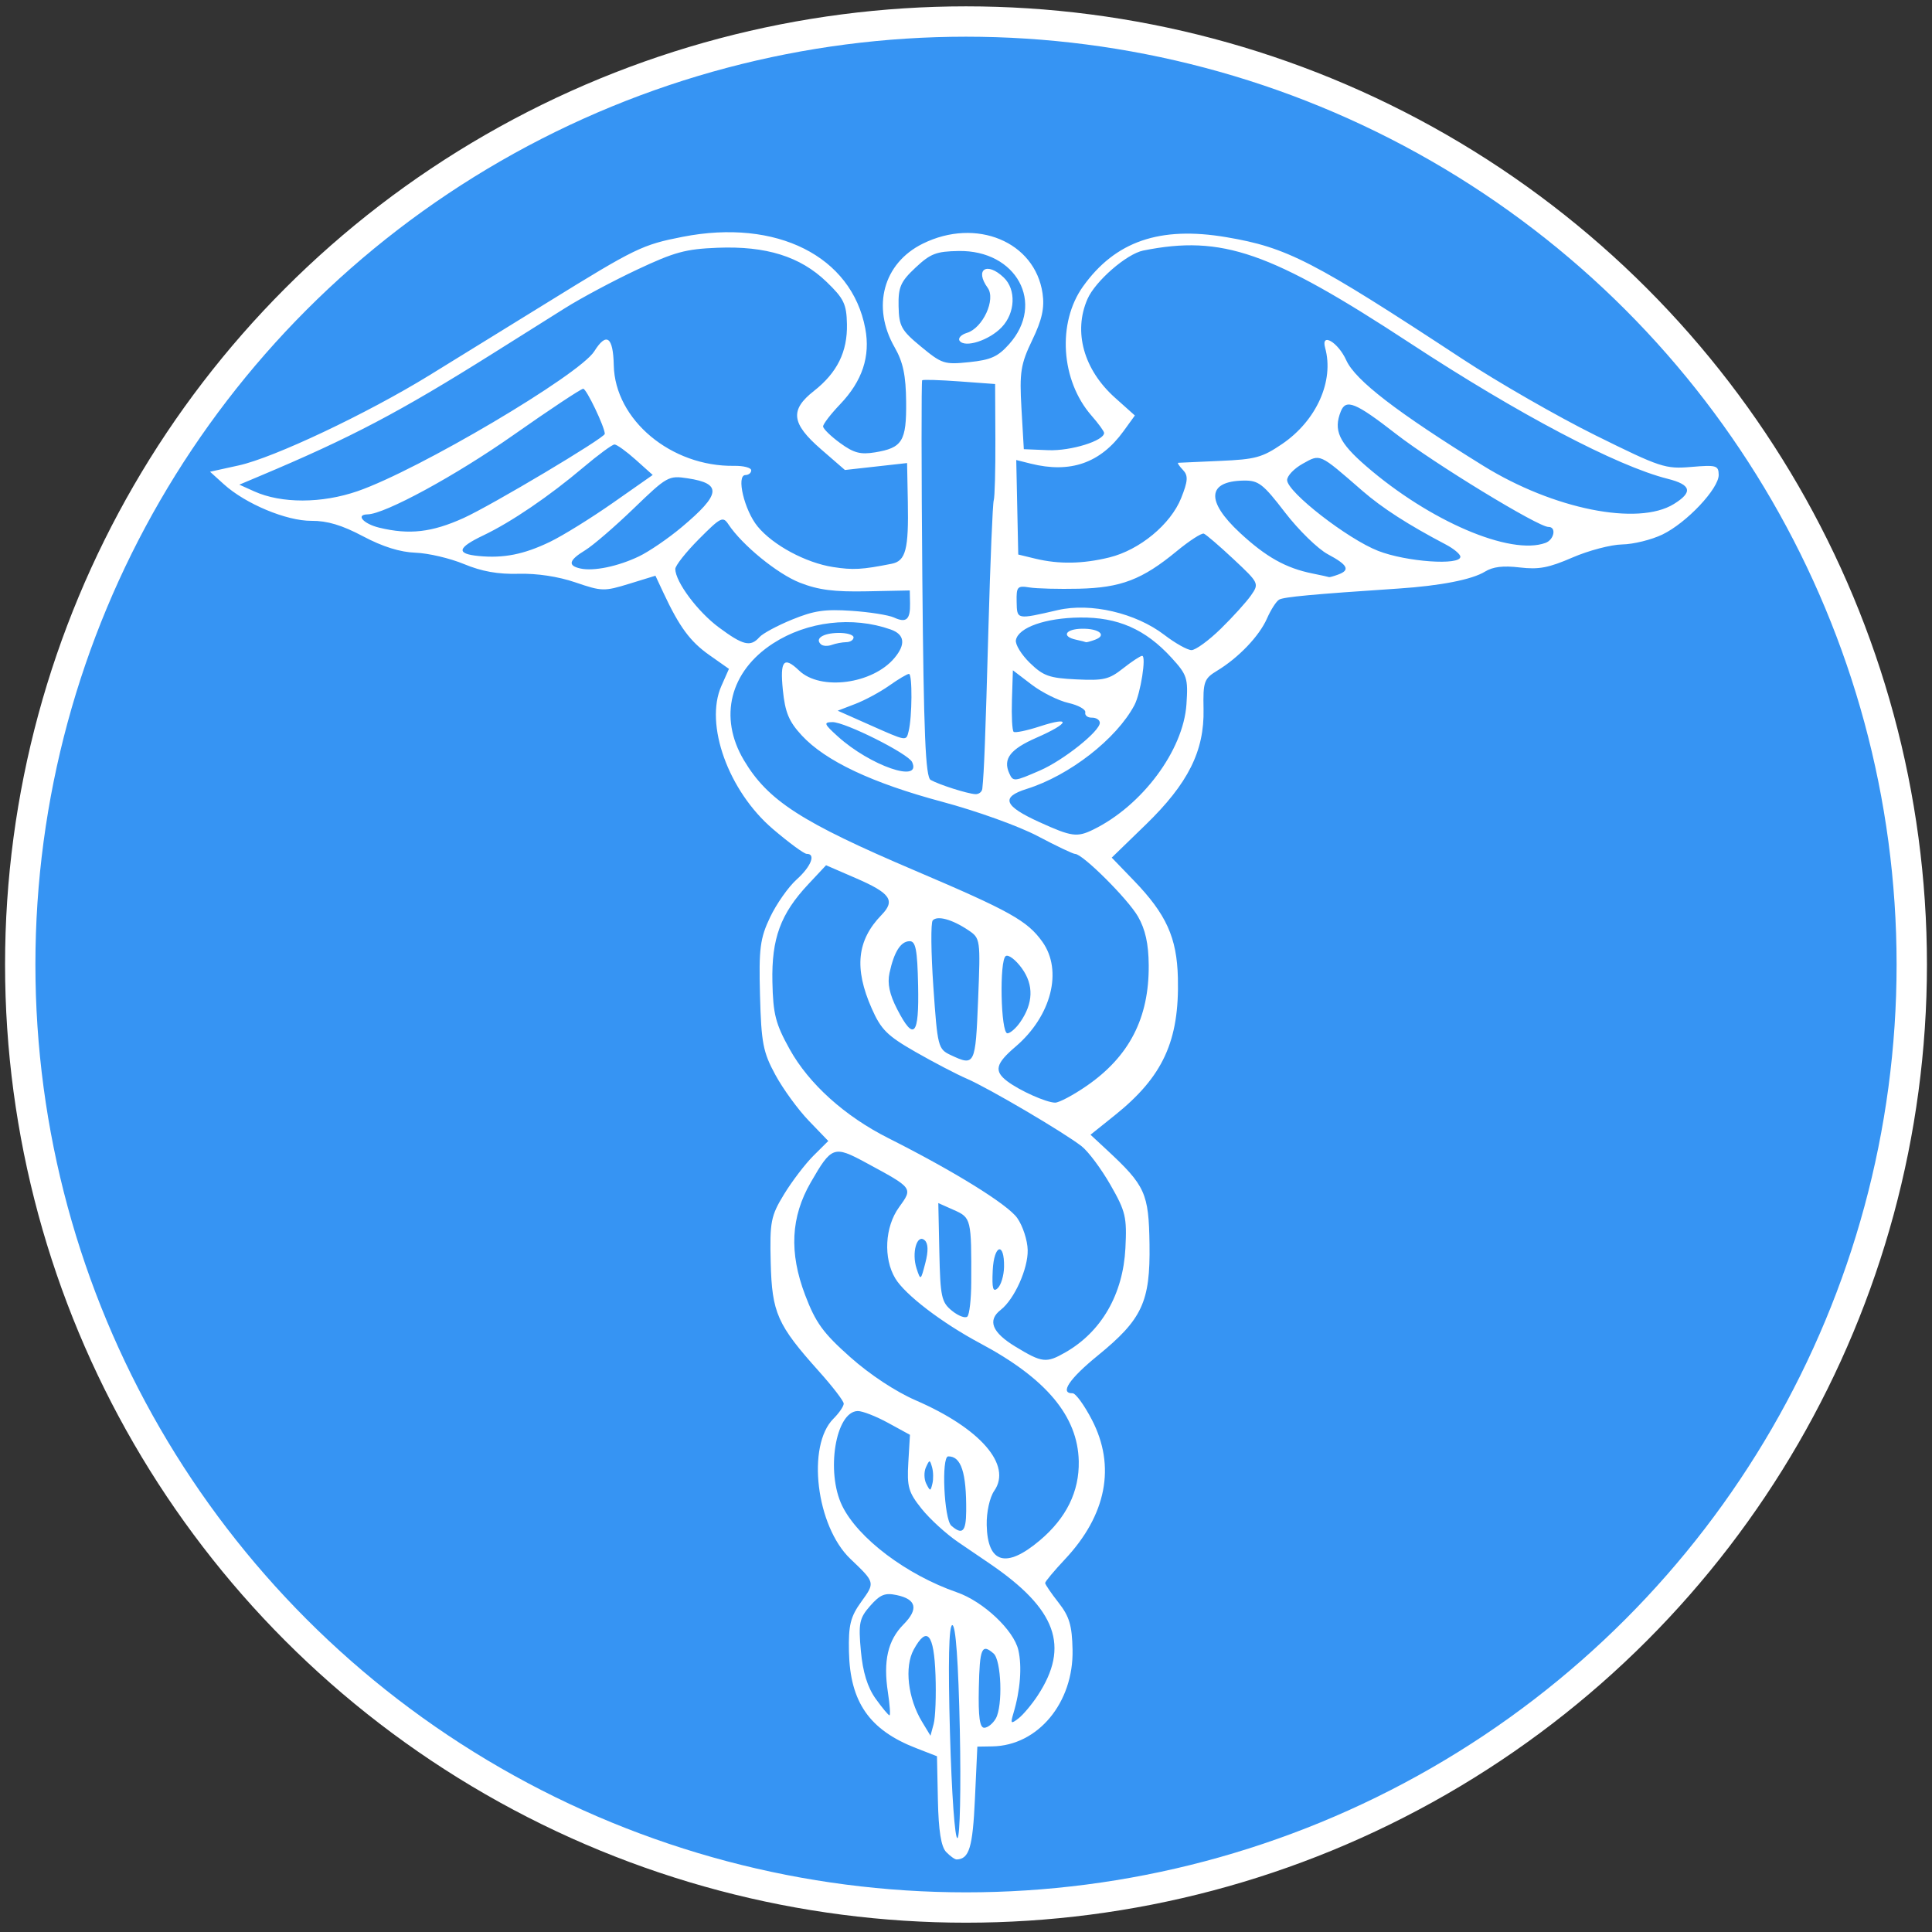 <?xml version="1.0" encoding="UTF-8" standalone="no"?>
<svg width="191px" height="191px" viewBox="0 0 191 191" version="1.1" xmlns="http://www.w3.org/2000/svg" xmlns:xlink="http://www.w3.org/1999/xlink">
    <rect x="0" y="0" width="191" height="191" fill="#333333" stroke="none"/>
    <!-- Generator: Sketch 3.7.2 (28276) - http://www.bohemiancoding.com/sketch -->
    <title>Caduceus Icon Copy</title>
    <desc>Created with Sketch.</desc>
    <defs></defs>
    <g id="Page-1" stroke="none" stroke-width="1" fill="none" fill-rule="evenodd">
        <g id="ABOUT-Page--MINDFULNESS" transform="translate(-405, -102)">
            <g id="Hero" transform="translate(112, 102)">
                <g id="Caduceus-Icon-Copy" transform="translate(295, 2)">
                    <ellipse id="Caducues" stroke="#FFFFFF" stroke-width="3" fill="#3694F3" cx="93.5" cy="93.354" rx="93.5" ry="93.226"></ellipse>
                    <g id="Caduceus" transform="translate(18.7, 20.51)" fill="#FFFFFF">
                        <g id="layer1" transform="translate(0, 0)">
                            <path d="M72.836,160.577 C72.338,160.056 72.086,158.478 72.022,155.469 L71.931,151.115 L69.857,150.309 C65.249,148.517 63.334,145.761 63.228,140.769 C63.173,138.147 63.378,137.319 64.448,135.839 C65.825,133.936 65.826,133.941 63.377,131.609 C59.987,128.381 59.023,120.406 61.701,117.736 C62.262,117.177 62.716,116.509 62.711,116.251 C62.706,115.993 61.61,114.565 60.276,113.077 C56.136,108.457 55.619,107.292 55.493,102.299 C55.392,98.278 55.506,97.694 56.814,95.554 C57.601,94.266 58.907,92.554 59.715,91.75 L61.184,90.289 L59.259,88.289 C58.199,87.189 56.713,85.149 55.956,83.755 C54.737,81.511 54.563,80.61 54.435,75.892 C54.31,71.27 54.443,70.244 55.435,68.164 C56.064,66.844 57.243,65.168 58.056,64.439 C59.487,63.154 59.984,61.888 59.05,61.904 C58.798,61.908 57.295,60.803 55.708,59.448 C51.306,55.688 48.933,49.096 50.616,45.305 L51.365,43.615 L49.43,42.253 C47.532,40.917 46.471,39.479 44.89,36.1 L44.097,34.406 L41.508,35.202 C39.026,35.964 38.803,35.959 36.193,35.068 C34.487,34.485 32.388,34.167 30.572,34.216 C28.535,34.271 26.931,33.985 25.17,33.254 C23.794,32.682 21.638,32.177 20.381,32.132 C18.85,32.077 17.135,31.54 15.187,30.507 C13.111,29.406 11.654,28.969 10.094,28.98 C7.625,28.998 3.575,27.306 1.428,25.361 L0.064,24.126 L2.91,23.5 C6.378,22.738 15.554,18.399 21.745,14.594 C24.258,13.05 29.511,9.809 33.419,7.392 C42.139,2.001 42.797,1.681 46.803,0.899 C56.078,-0.912 63.498,2.818 64.842,9.967 C65.36,12.722 64.551,15.158 62.354,17.458 C61.424,18.431 60.668,19.416 60.673,19.648 C60.677,19.879 61.432,20.616 62.35,21.286 C63.698,22.271 64.361,22.448 65.804,22.211 C68.511,21.767 68.919,21.105 68.882,17.215 C68.857,14.594 68.581,13.283 67.743,11.823 C65.451,7.825 66.625,3.505 70.527,1.579 C75.811,-1.029 81.621,1.382 82.368,6.493 C82.578,7.923 82.317,9.107 81.349,11.113 C80.207,13.484 80.077,14.301 80.282,17.854 L80.516,21.897 L82.934,21.996 C85.157,22.087 88.469,21.061 88.452,20.286 C88.449,20.125 87.889,19.358 87.209,18.581 C84.173,15.113 83.798,9.407 86.37,5.808 C89.562,1.342 93.965,-0.173 100.528,0.936 C106.553,1.955 109.096,3.266 123.865,12.97 C127.4,15.293 133.332,18.698 137.047,20.536 C143.476,23.717 143.933,23.868 146.497,23.652 C148.975,23.442 149.193,23.505 149.213,24.422 C149.242,25.782 146.043,29.18 143.647,30.334 C142.568,30.854 140.779,31.295 139.671,31.314 C138.564,31.333 136.353,31.914 134.759,32.605 C132.401,33.628 131.431,33.811 129.542,33.589 C127.896,33.395 126.897,33.515 126.103,34.004 C124.831,34.787 121.703,35.4 117.571,35.674 C109.066,36.239 106.213,36.504 105.754,36.771 C105.474,36.934 104.935,37.772 104.557,38.634 C103.795,40.371 101.749,42.513 99.618,43.803 C98.335,44.58 98.227,44.889 98.284,47.595 C98.371,51.736 96.762,54.949 92.558,59.027 L89.208,62.277 L91.376,64.524 C94.603,67.868 95.65,70.177 95.748,74.166 C95.9,80.394 94.275,83.932 89.507,87.75 L87.109,89.671 L88.719,91.166 C92.529,94.703 92.869,95.453 92.942,100.498 C93.025,106.199 92.225,107.918 87.819,111.508 C84.997,113.807 84.035,115.254 85.342,115.232 C85.64,115.227 86.5,116.412 87.253,117.865 C89.626,122.447 88.69,127.27 84.579,131.647 C83.501,132.795 82.621,133.849 82.624,133.99 C82.627,134.13 83.224,135.004 83.951,135.931 C85.02,137.295 85.284,138.182 85.334,140.587 C85.445,145.812 81.921,150.062 77.412,150.139 L75.922,150.164 L75.681,155.366 C75.461,160.14 75.119,161.271 73.88,161.319 C73.703,161.326 73.233,160.992 72.836,160.577 L72.836,160.577 Z M74.19,148.544 C74.047,141.776 73.787,138.147 73.446,138.153 C73.102,138.159 73.022,141.834 73.215,148.815 C73.383,154.868 73.704,159.354 73.959,159.206 C74.207,159.062 74.311,154.264 74.19,148.544 L74.19,148.544 Z M71.785,143.083 C71.637,138.988 70.942,138.176 69.633,140.568 C68.696,142.281 69.053,145.391 70.452,147.702 L71.289,149.085 L71.603,147.921 C71.777,147.28 71.858,145.103 71.785,143.083 L71.785,143.083 Z M77.747,147.382 C78.452,146.138 78.297,141.626 77.527,140.957 C76.355,139.941 76.152,140.417 76.068,144.368 C76.008,147.235 76.155,148.308 76.61,148.299 C76.953,148.293 77.465,147.88 77.747,147.382 L77.747,147.382 Z M81.886,145.114 C85.086,140.24 83.748,136.565 77.135,132.063 C76.587,131.69 75.182,130.734 74.013,129.938 C72.844,129.143 71.223,127.663 70.412,126.649 C69.11,125.021 68.955,124.484 69.098,122.072 L69.259,119.338 L67.096,118.156 C65.906,117.505 64.558,116.98 64.1,116.987 C61.91,117.025 60.926,123.011 62.56,126.358 C64.128,129.567 68.926,133.185 73.902,134.909 C76.504,135.811 79.522,138.648 79.975,140.617 C80.35,142.247 80.168,144.595 79.491,146.858 C79.179,147.902 79.23,147.956 79.984,147.377 C80.446,147.022 81.302,146.003 81.886,145.114 L81.886,145.114 Z M67.079,144.795 C66.605,141.69 67.072,139.651 68.616,138.091 C70.132,136.56 69.902,135.588 67.928,135.178 C66.779,134.939 66.309,135.132 65.323,136.252 C64.258,137.462 64.154,137.969 64.406,140.698 C64.6,142.806 65.062,144.298 65.867,145.425 C66.515,146.331 67.13,147.07 67.235,147.068 C67.341,147.066 67.27,146.044 67.079,144.795 L67.079,144.795 Z M82.1,129.775 C84.724,127.559 86.01,124.941 85.947,121.944 C85.853,117.502 82.736,113.774 76.2,110.289 C72.427,108.278 68.778,105.488 67.809,103.874 C66.615,101.884 66.775,98.786 68.172,96.852 C69.565,94.922 69.605,94.976 64.902,92.433 C61.735,90.722 61.517,90.8 59.456,94.375 C57.479,97.803 57.302,101.323 58.896,105.517 C59.94,108.264 60.67,109.269 63.353,111.656 C65.3,113.388 67.849,115.069 69.833,115.93 C76.229,118.704 79.369,122.323 77.593,124.872 C77.144,125.515 76.82,126.983 76.847,128.25 C76.927,132.058 78.765,132.592 82.1,129.775 L82.1,129.775 Z M74.819,126.887 C74.848,123.064 74.318,121.448 73.042,121.47 C72.347,121.482 72.628,127.698 73.352,128.326 C74.442,129.272 74.803,128.917 74.819,126.887 L74.819,126.887 Z M71.445,122.541 C71.224,121.772 71.195,121.772 70.838,122.551 C70.632,123.001 70.648,123.73 70.872,124.173 C71.262,124.939 71.291,124.938 71.479,124.162 C71.588,123.715 71.573,122.985 71.445,122.541 L71.445,122.541 Z M84.627,111.187 C88.195,109.146 90.329,105.44 90.56,100.882 C90.716,97.819 90.582,97.251 89.082,94.632 C88.176,93.048 86.894,91.328 86.234,90.812 C84.51,89.461 77.024,85.056 74.888,84.135 C73.889,83.704 71.605,82.514 69.813,81.488 C67.014,79.887 66.404,79.282 65.481,77.191 C63.725,73.217 64.015,70.448 66.449,67.943 C67.839,66.513 67.335,65.79 63.913,64.308 L60.965,63.03 L59.201,64.915 C56.461,67.842 55.57,70.27 55.661,74.568 C55.729,77.756 55.972,78.705 57.368,81.218 C59.272,84.646 62.816,87.839 67.12,90.006 C73.637,93.287 78.916,96.558 79.866,97.905 C80.413,98.68 80.878,100.105 80.899,101.071 C80.94,102.918 79.581,105.934 78.236,106.981 C76.895,108.023 77.371,109.216 79.689,110.622 C82.332,112.227 82.731,112.272 84.627,111.187 L84.627,111.187 Z M75.318,104.277 C75.343,98.009 75.311,97.873 73.619,97.121 L72.062,96.428 L72.165,101.288 C72.258,105.695 72.375,106.235 73.415,107.076 C74.047,107.587 74.73,107.844 74.935,107.647 C75.139,107.451 75.312,105.935 75.318,104.277 L75.318,104.277 Z M78.561,102.747 C78.609,100.213 77.564,100.526 77.442,103.082 C77.357,104.873 77.469,105.275 77.932,104.844 C78.262,104.538 78.545,103.594 78.561,102.747 L78.561,102.747 Z M70.709,100.099 C69.95,99.44 69.407,101.351 69.914,102.897 C70.312,104.109 70.328,104.099 70.781,102.347 C71.089,101.158 71.065,100.408 70.709,100.099 L70.709,100.099 Z M86.712,84.853 C90.943,81.939 92.903,78.136 92.864,72.914 C92.848,70.797 92.531,69.363 91.798,68.092 C90.794,66.352 86.322,61.9 85.59,61.912 C85.395,61.916 83.733,61.125 81.898,60.155 C80.027,59.166 75.869,57.671 72.434,56.752 C65.512,54.9 60.906,52.724 58.567,50.199 C57.295,48.826 56.918,47.924 56.694,45.711 C56.398,42.792 56.783,42.328 58.298,43.78 C60.407,45.803 65.558,45.126 67.725,42.542 C68.865,41.183 68.738,40.211 67.355,39.722 C63.574,38.386 59.111,38.913 55.735,41.093 C51.46,43.854 50.321,48.397 52.839,52.638 C55.213,56.637 58.518,58.772 69.727,63.546 C79.163,67.566 80.862,68.515 82.348,70.593 C84.389,73.448 83.239,77.946 79.695,80.967 C77.722,82.649 77.548,83.374 78.878,84.383 C80.103,85.312 82.74,86.491 83.61,86.499 C83.997,86.503 85.392,85.762 86.712,84.853 L86.712,84.853 Z M60.472,41.199 C59.823,40.636 60.638,40.087 62.162,40.061 C62.993,40.046 63.678,40.243 63.683,40.498 C63.689,40.753 63.365,40.968 62.965,40.974 C62.564,40.981 61.917,41.103 61.529,41.245 C61.141,41.387 60.665,41.367 60.472,41.199 L60.472,41.199 Z M75.995,76.37 C76.238,70.319 76.229,70.252 75.015,69.44 C73.425,68.377 71.969,67.979 71.51,68.483 C71.31,68.703 71.338,71.651 71.572,75.035 C71.984,80.997 72.038,81.207 73.296,81.798 C75.675,82.917 75.737,82.793 75.995,76.37 L75.995,76.37 Z M80.15,78.555 C81.456,76.682 81.516,74.874 80.326,73.223 C79.727,72.391 79.012,71.842 78.737,72.002 C78.084,72.382 78.234,79.656 78.895,79.645 C79.171,79.64 79.736,79.15 80.15,78.555 L80.15,78.555 Z M70.066,74.928 C69.991,71.37 69.829,70.528 69.22,70.538 C68.343,70.553 67.689,71.589 67.237,73.679 C67.012,74.723 67.238,75.794 67.994,77.259 C69.655,80.477 70.171,79.896 70.066,74.928 L70.066,74.928 Z M87.385,59.502 C92.222,57.135 96.287,51.669 96.594,47.12 C96.769,44.531 96.664,44.207 95.111,42.509 C92.533,39.692 89.811,38.497 86.07,38.539 C82.661,38.577 79.973,39.523 79.734,40.769 C79.652,41.194 80.273,42.209 81.113,43.025 C82.444,44.318 83.033,44.527 85.701,44.655 C88.421,44.786 88.935,44.665 90.328,43.567 C91.189,42.888 92.036,42.33 92.211,42.327 C92.646,42.32 92.061,46.054 91.446,47.208 C89.667,50.548 85.025,54.16 80.811,55.48 C78.203,56.298 78.534,57.166 82.066,58.771 C85.24,60.214 85.779,60.288 87.385,59.502 L87.385,59.502 Z M85.67,40.729 C84.213,40.412 84.614,39.676 86.259,39.647 C87.969,39.618 88.769,40.291 87.553,40.736 C87.111,40.898 86.709,41.006 86.661,40.978 C86.613,40.949 86.167,40.837 85.67,40.729 L85.67,40.729 Z M76.413,55.463 C76.591,53.771 76.714,50.539 77.018,39.574 C77.203,32.942 77.438,27.265 77.541,26.959 C77.644,26.653 77.717,23.94 77.704,20.929 L77.679,15.455 L74.151,15.196 C72.211,15.054 70.553,15.003 70.467,15.083 C70.382,15.163 70.389,24.004 70.483,34.73 C70.618,50.034 70.795,54.31 71.307,54.596 C72.16,55.073 74.889,55.943 75.708,56 C76.062,56.024 76.379,55.783 76.413,55.463 L76.413,55.463 Z M82.114,53.661 C84.439,52.65 88.046,49.772 88.029,48.943 C88.022,48.659 87.67,48.432 87.247,48.439 C86.822,48.447 86.528,48.213 86.593,47.92 C86.657,47.627 85.905,47.205 84.92,46.983 C83.936,46.76 82.3,45.943 81.283,45.167 L79.435,43.756 L79.342,46.684 C79.291,48.294 79.366,49.713 79.509,49.837 C79.652,49.961 80.816,49.721 82.095,49.303 C85.26,48.27 85.049,48.986 81.765,50.423 C79.167,51.561 78.436,52.516 79.076,53.938 C79.457,54.784 79.554,54.775 82.114,53.661 L82.114,53.661 Z M69.475,52.832 C69.097,51.999 62.832,48.858 61.59,48.879 C60.699,48.895 60.759,49.056 62.118,50.288 C65.323,53.191 70.439,54.96 69.475,52.832 L69.475,52.832 Z M69.125,49.793 C69.48,48.39 69.508,44.107 69.162,44.113 C68.982,44.116 68.108,44.634 67.221,45.263 C66.333,45.893 64.823,46.71 63.862,47.079 L62.117,47.75 L65.191,49.116 C68.984,50.801 68.875,50.782 69.125,49.793 L69.125,49.793 Z M99.985,39.653 C101.174,38.491 102.52,37.004 102.976,36.35 C103.793,35.179 103.767,35.126 101.258,32.777 C99.858,31.466 98.532,30.327 98.312,30.246 C98.093,30.165 96.884,30.946 95.627,31.983 C92.225,34.789 90.117,35.596 85.949,35.692 C83.97,35.737 81.771,35.68 81.062,35.564 C79.882,35.373 79.775,35.494 79.806,36.977 C79.844,38.764 79.777,38.75 83.886,37.802 C87.134,37.052 91.586,38.091 94.414,40.261 C95.485,41.082 96.689,41.757 97.091,41.761 C97.493,41.764 98.796,40.816 99.985,39.653 L99.985,39.653 Z M54.381,40.477 C54.7,40.117 56.151,39.336 57.607,38.742 C59.779,37.855 60.833,37.7 63.483,37.877 C65.259,37.996 67.15,38.295 67.686,38.541 C68.901,39.102 69.302,38.744 69.268,37.128 L69.242,35.863 L65.001,35.948 C61.753,36.013 60.202,35.813 58.372,35.094 C56.152,34.221 52.676,31.382 51.311,29.326 C50.768,28.507 50.554,28.615 48.386,30.796 C47.099,32.09 46.052,33.419 46.059,33.748 C46.086,35.034 48.272,37.962 50.369,39.518 C52.768,41.299 53.498,41.474 54.381,40.477 L54.381,40.477 Z M111.587,34.295 C112.81,33.848 112.557,33.344 110.578,32.287 C109.587,31.759 107.68,29.897 106.337,28.15 C104.159,25.313 103.72,24.976 102.241,25.001 C98.635,25.063 98.5,27.026 101.884,30.168 C104.458,32.556 106.422,33.656 109.055,34.187 C109.908,34.359 110.644,34.52 110.692,34.545 C110.74,34.57 111.143,34.458 111.587,34.295 L111.587,34.295 Z M67.454,33.224 C68.844,32.948 69.14,31.808 69.049,27.085 L68.976,23.268 L65.903,23.611 L62.83,23.954 L60.468,21.904 C57.533,19.356 57.369,18.021 59.762,16.144 C62.064,14.338 63.088,12.266 63.03,9.53 C62.988,7.547 62.726,7.003 61.014,5.354 C58.407,2.843 55.038,1.791 50.221,1.984 C47.073,2.11 45.987,2.406 42.297,4.141 C39.945,5.246 36.736,6.959 35.165,7.947 C33.594,8.934 30.397,10.944 28.06,12.413 C18.803,18.231 13.992,20.762 4.993,24.548 L2.961,25.404 L4.432,26.067 C7.123,27.28 11.105,27.272 14.653,26.047 C20.645,23.976 36.59,14.552 38.055,12.214 C39.254,10.3 39.918,10.777 39.978,13.598 C40.092,18.998 45.652,23.642 51.885,23.544 C52.804,23.53 53.56,23.727 53.566,23.982 C53.571,24.237 53.314,24.45 52.994,24.455 C52.062,24.471 52.885,27.938 54.2,29.538 C55.72,31.388 58.958,33.129 61.653,33.548 C63.64,33.856 64.509,33.808 67.454,33.224 L67.454,33.224 Z M123.674,32.526 C123.669,32.277 123.022,31.735 122.236,31.323 C118.523,29.375 115.942,27.712 113.978,26.005 C109.68,22.269 109.859,22.35 108.089,23.334 C107.232,23.81 106.538,24.541 106.547,24.957 C106.572,26.148 112.531,30.778 115.55,31.953 C118.343,33.04 123.693,33.417 123.674,32.526 L123.674,32.526 Z M42.467,32.495 C43.465,32.018 45.359,30.724 46.676,29.62 C50.578,26.349 50.709,25.295 47.279,24.776 C45.397,24.49 45.244,24.576 41.944,27.761 C40.075,29.564 37.918,31.422 37.15,31.889 C35.537,32.871 35.396,33.408 36.674,33.692 C37.989,33.984 40.388,33.489 42.467,32.495 L42.467,32.495 Z M88.968,32.599 C91.964,31.863 95.033,29.328 96.071,26.73 C96.747,25.038 96.78,24.508 96.247,23.95 C95.884,23.571 95.674,23.252 95.778,23.242 C95.884,23.232 97.739,23.148 99.902,23.055 C103.402,22.906 104.075,22.724 106.037,21.394 C109.448,19.08 111.212,15.149 110.305,11.882 C109.867,10.306 111.585,11.316 112.398,13.114 C113.292,15.088 117.408,18.257 125.944,23.542 C132.869,27.83 141.233,29.508 144.775,27.321 C146.686,26.142 146.509,25.413 144.168,24.825 C139.137,23.559 129.431,18.447 118.701,11.413 C104.889,2.357 100.11,0.699 92.323,2.259 C90.685,2.587 87.587,5.278 86.811,7.047 C85.388,10.289 86.435,14.041 89.537,16.815 L91.495,18.566 L90.374,20.114 C88.085,23.274 85.125,24.308 81.189,23.324 L79.768,22.968 L79.866,27.64 L79.965,32.311 L81.644,32.718 C83.98,33.282 86.338,33.244 88.968,32.599 L88.968,32.599 Z M132.088,31.162 C132.953,30.846 133.19,29.57 132.381,29.584 C131.386,29.601 121.025,23.279 117.307,20.386 C113.325,17.288 112.362,16.893 111.857,18.152 C111.104,20.028 111.663,21.238 114.359,23.573 C120.648,29.019 128.619,32.431 132.088,31.162 L132.088,31.162 Z M33.669,31.059 C34.933,30.45 37.736,28.713 39.898,27.199 L43.828,24.446 L42.141,22.935 C41.214,22.105 40.272,21.428 40.048,21.432 C39.823,21.436 38.444,22.451 36.981,23.687 C33.59,26.554 29.847,29.1 27.093,30.414 C24.501,31.65 24.366,32.239 26.621,32.458 C29.091,32.697 31.092,32.3 33.669,31.059 L33.669,31.059 Z M25.128,28.704 C27.867,27.466 39.101,20.77 39.092,20.38 C39.078,19.688 37.273,15.917 36.958,15.922 C36.738,15.925 33.622,17.992 30.034,20.514 C24.362,24.501 17.355,28.312 15.642,28.341 C14.422,28.362 15.223,29.278 16.793,29.657 C19.765,30.376 21.991,30.122 25.128,28.704 L25.128,28.704 Z M79.071,11.505 C82.657,7.478 79.792,2.206 74.069,2.304 C71.852,2.342 71.292,2.559 69.803,3.953 C68.334,5.33 68.095,5.875 68.135,7.763 C68.176,9.745 68.4,10.147 70.358,11.764 C72.424,13.47 72.667,13.547 75.127,13.291 C77.262,13.069 77.958,12.754 79.071,11.505 L79.071,11.505 Z M74.169,11.182 C73.987,10.928 74.314,10.574 74.897,10.397 C76.465,9.919 77.768,7.086 76.945,5.947 C75.626,4.121 76.866,3.328 78.536,4.93 C79.773,6.116 79.678,8.428 78.333,9.837 C77.093,11.138 74.692,11.913 74.169,11.182 L74.169,11.182 Z" id="path16479"></path>
                        </g>
                    </g>
                </g>
            </g>
            <g id="Navbar" transform="translate(0, -1)">
                <g id="Tabs" transform="translate(421, 14.391)">
                    <g id="Group-2" transform="translate(0, 4.779)"></g>
                </g>
            </g>
        </g>
    </g>
</svg>